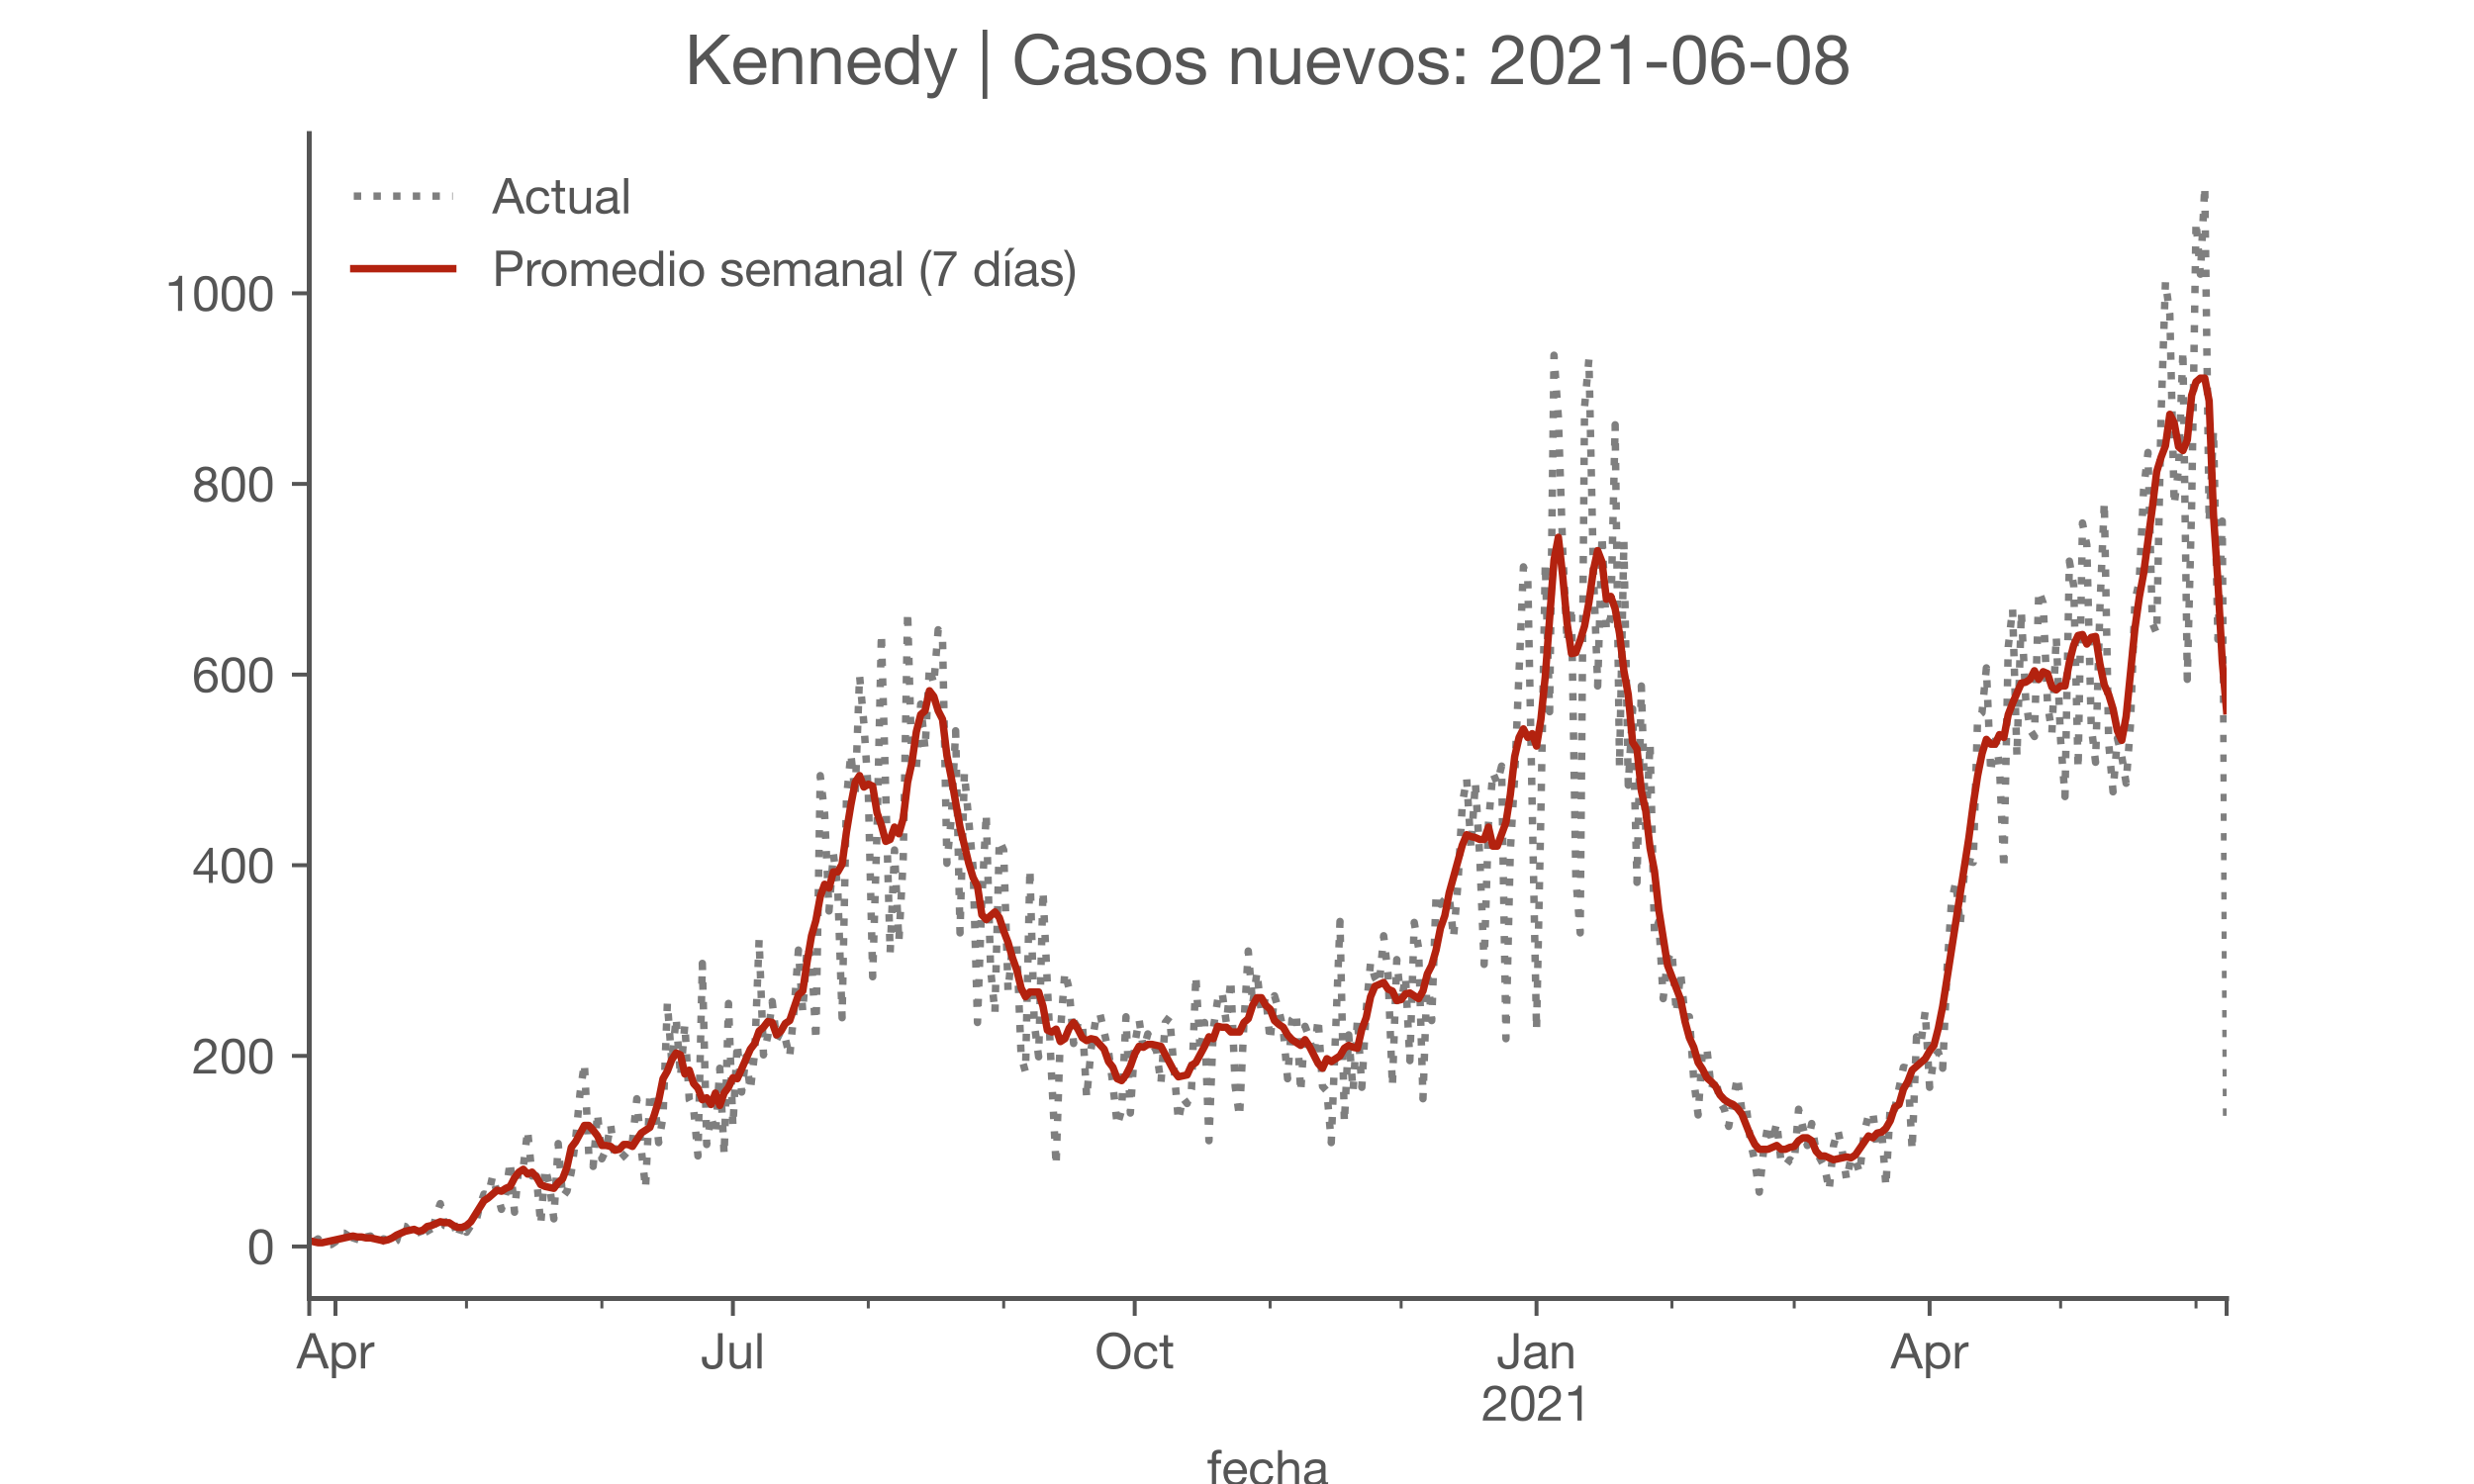 <?xml version="1.0" encoding="utf-8" standalone="no"?>
<!DOCTYPE svg PUBLIC "-//W3C//DTD SVG 1.1//EN"
  "http://www.w3.org/Graphics/SVG/1.1/DTD/svg11.dtd">
<!-- Created with matplotlib (https://matplotlib.org/) -->
<svg height="300pt" version="1.1" viewBox="0 0 500 300" width="500pt" xmlns="http://www.w3.org/2000/svg" xmlns:xlink="http://www.w3.org/1999/xlink">
 <defs>
  <style type="text/css">*{stroke-linecap:butt;stroke-linejoin:round;}</style>
 </defs>
 <g id="figure_1">
  <g id="patch_1">
   <path d="M 0 300 
L 500 300 
L 500 0 
L 0 0 
z
" style="fill:#ffffff;"/>
  </g>
  <g id="axes_1">
   <g id="patch_2">
    <path d="M 62.5 262.5 
L 450 262.5 
L 450 27 
L 62.5 27 
z
" style="fill:#ffffff;"/>
   </g>
   <g id="matplotlib.axis_1">
    <g id="xtick_1">
     <g id="line2d_1">
      <defs>
       <path d="M 0 0 
L 0 3.5 
" id="m08e66aff17" style="stroke:#555555;stroke-width:0.8;"/>
      </defs>
      <g>
       <use style="fill:#555555;stroke:#555555;stroke-width:0.8;" x="62.5" xlink:href="#m08e66aff17" y="262.5"/>
      </g>
     </g>
    </g>
    <g id="xtick_2">
     <g id="line2d_2">
      <g>
       <use style="fill:#555555;stroke:#555555;stroke-width:0.8;" x="67.796" xlink:href="#m08e66aff17" y="262.5"/>
      </g>
     </g>
     <g id="text_1">
      <!-- Apr -->
      <g style="fill:#555555;" transform="translate(59.927 276.641)scale(0.1 -0.1)">
       <defs>
        <path d="M 20.094 29.5 
L 32.203 62.797 
L 32.406 62.797 
L 44.297 29.5 
z
M 27.203 71.406 
L -0.594 0 
L 9.094 0 
L 17.094 21.5 
L 47.297 21.5 
L 55.094 0 
L 65.594 0 
L 37.703 71.406 
z
" id="HelveticaNeue-65"/>
        <path d="M 6.703 51.703 
L 6.703 -19.703 
L 15.203 -19.703 
L 15.203 6.906 
L 15.406 6.906 
Q 16.797 4.594 18.844 3.047 
Q 20.906 1.5 23.203 0.594 
Q 25.5 -0.297 27.844 -0.688 
Q 30.203 -1.094 32.094 -1.094 
Q 38 -1.094 42.453 1 
Q 46.906 3.094 49.844 6.75 
Q 52.797 10.406 54.25 15.297 
Q 55.703 20.203 55.703 25.703 
Q 55.703 31.203 54.203 36.094 
Q 52.703 41 49.75 44.75 
Q 46.797 48.5 42.344 50.703 
Q 37.906 52.906 31.906 52.906 
Q 26.5 52.906 22 50.953 
Q 17.5 49 15.406 44.703 
L 15.203 44.703 
L 15.203 51.703 
z
M 46.703 26.297 
Q 46.703 22.5 45.891 18.891 
Q 45.094 15.297 43.297 12.5 
Q 41.5 9.703 38.547 8 
Q 35.594 6.297 31.203 6.297 
Q 26.797 6.297 23.688 7.938 
Q 20.594 9.594 18.641 12.297 
Q 16.703 15 15.797 18.547 
Q 14.906 22.094 14.906 25.906 
Q 14.906 29.5 15.75 33 
Q 16.594 36.5 18.5 39.25 
Q 20.406 42 23.406 43.703 
Q 26.406 45.406 30.703 45.406 
Q 34.797 45.406 37.844 43.797 
Q 40.906 42.203 42.844 39.5 
Q 44.797 36.797 45.75 33.344 
Q 46.703 29.906 46.703 26.297 
z
" id="HelveticaNeue-112"/>
        <path d="M 6.094 51.703 
L 6.094 0 
L 14.594 0 
L 14.594 23 
Q 14.594 28 15.594 31.844 
Q 16.594 35.703 18.797 38.391 
Q 21 41.094 24.594 42.5 
Q 28.203 43.906 33.297 43.906 
L 33.297 52.906 
Q 26.406 53.094 21.906 50.094 
Q 17.406 47.094 14.297 40.797 
L 14.094 40.797 
L 14.094 51.703 
z
" id="HelveticaNeue-114"/>
       </defs>
       <use xlink:href="#HelveticaNeue-65"/>
       <use x="64.8" xlink:href="#HelveticaNeue-112"/>
       <use x="124.1" xlink:href="#HelveticaNeue-114"/>
      </g>
     </g>
    </g>
    <g id="xtick_3">
     <g id="line2d_3">
      <g>
       <use style="fill:#555555;stroke:#555555;stroke-width:0.8;" x="148.121" xlink:href="#m08e66aff17" y="262.5"/>
      </g>
     </g>
     <g id="text_2">
      <!-- Jul -->
      <g style="fill:#555555;" transform="translate(141.636 276.641)scale(0.1 -0.1)">
       <defs>
        <path d="M 44.094 17.797 
L 44.094 71.406 
L 34.594 71.406 
L 34.594 19.203 
Q 34.594 13.297 32.141 9.797 
Q 29.703 6.297 23.203 6.297 
Q 19.703 6.297 17.453 7.344 
Q 15.203 8.406 13.953 10.297 
Q 12.703 12.203 12.203 14.797 
Q 11.703 17.406 11.703 20.5 
L 11.703 23.5 
L 2.203 23.5 
L 2.203 19.094 
Q 2.203 8.906 7.594 3.656 
Q 13 -1.594 23 -1.594 
Q 29 -1.594 33.047 0.047 
Q 37.094 1.703 39.547 4.453 
Q 42 7.203 43.047 10.703 
Q 44.094 14.203 44.094 17.797 
z
" id="HelveticaNeue-74"/>
        <path d="M 49.203 0 
L 49.203 51.703 
L 40.703 51.703 
L 40.703 22.5 
Q 40.703 19 39.75 16.047 
Q 38.797 13.094 36.891 10.891 
Q 35 8.703 32.141 7.5 
Q 29.297 6.297 25.406 6.297 
Q 20.5 6.297 17.703 9.094 
Q 14.906 11.906 14.906 16.703 
L 14.906 51.703 
L 6.406 51.703 
L 6.406 17.703 
Q 6.406 13.5 7.25 10.047 
Q 8.094 6.594 10.188 4.094 
Q 12.297 1.594 15.688 0.25 
Q 19.094 -1.094 24.203 -1.094 
Q 29.906 -1.094 34.094 1.156 
Q 38.297 3.406 41 8.203 
L 41.203 8.203 
L 41.203 0 
z
" id="HelveticaNeue-117"/>
        <path d="M 6.906 71.406 
L 6.906 0 
L 15.406 0 
L 15.406 71.406 
z
" id="HelveticaNeue-108"/>
       </defs>
       <use xlink:href="#HelveticaNeue-74"/>
       <use x="51.9" xlink:href="#HelveticaNeue-117"/>
       <use x="107.5" xlink:href="#HelveticaNeue-108"/>
      </g>
     </g>
    </g>
    <g id="xtick_4">
     <g id="line2d_4">
      <g>
       <use style="fill:#555555;stroke:#555555;stroke-width:0.8;" x="229.328" xlink:href="#m08e66aff17" y="262.5"/>
      </g>
     </g>
     <g id="text_3">
      <!-- Oct -->
      <g style="fill:#555555;" transform="translate(221.268 276.641)scale(0.1 -0.1)">
       <defs>
        <path d="M 13.297 35.703 
Q 13.297 41.094 14.688 46.344 
Q 16.094 51.594 19.094 55.797 
Q 22.094 60 26.797 62.547 
Q 31.5 65.094 38 65.094 
Q 44.5 65.094 49.203 62.547 
Q 53.906 60 56.906 55.797 
Q 59.906 51.594 61.297 46.344 
Q 62.703 41.094 62.703 35.703 
Q 62.703 30.297 61.297 25.047 
Q 59.906 19.797 56.906 15.594 
Q 53.906 11.406 49.203 8.844 
Q 44.5 6.297 38 6.297 
Q 31.5 6.297 26.797 8.844 
Q 22.094 11.406 19.094 15.594 
Q 16.094 19.797 14.688 25.047 
Q 13.297 30.297 13.297 35.703 
z
M 3.797 35.703 
Q 3.797 28.406 5.938 21.656 
Q 8.094 14.906 12.391 9.703 
Q 16.703 4.5 23.094 1.453 
Q 29.5 -1.594 38 -1.594 
Q 46.5 -1.594 52.891 1.453 
Q 59.297 4.5 63.594 9.703 
Q 67.906 14.906 70.047 21.656 
Q 72.203 28.406 72.203 35.703 
Q 72.203 43 70.047 49.75 
Q 67.906 56.5 63.594 61.703 
Q 59.297 66.906 52.891 70 
Q 46.5 73.094 38 73.094 
Q 29.5 73.094 23.094 70 
Q 16.703 66.906 12.391 61.703 
Q 8.094 56.5 5.938 49.75 
Q 3.797 43 3.797 35.703 
z
" id="HelveticaNeue-79"/>
        <path d="M 41.5 35.094 
L 50.297 35.094 
Q 49.797 39.703 47.891 43.047 
Q 46 46.406 43.047 48.594 
Q 40.094 50.797 36.25 51.844 
Q 32.406 52.906 28 52.906 
Q 21.906 52.906 17.297 50.75 
Q 12.703 48.594 9.641 44.844 
Q 6.594 41.094 5.094 36.047 
Q 3.594 31 3.594 25.203 
Q 3.594 19.406 5.141 14.547 
Q 6.703 9.703 9.75 6.203 
Q 12.797 2.703 17.344 0.797 
Q 21.906 -1.094 27.797 -1.094 
Q 37.703 -1.094 43.453 4.094 
Q 49.203 9.297 50.594 18.906 
L 41.906 18.906 
Q 41.094 12.906 37.547 9.594 
Q 34 6.297 27.703 6.297 
Q 23.703 6.297 20.797 7.891 
Q 17.906 9.5 16.094 12.141 
Q 14.297 14.797 13.438 18.188 
Q 12.594 21.594 12.594 25.203 
Q 12.594 29.094 13.391 32.75 
Q 14.203 36.406 16.047 39.203 
Q 17.906 42 21 43.703 
Q 24.094 45.406 28.703 45.406 
Q 34.094 45.406 37.297 42.703 
Q 40.5 40 41.5 35.094 
z
" id="HelveticaNeue-99"/>
        <path d="M 18.203 51.703 
L 18.203 67.203 
L 9.703 67.203 
L 9.703 51.703 
L 0.906 51.703 
L 0.906 44.203 
L 9.703 44.203 
L 9.703 11.297 
Q 9.703 7.703 10.391 5.5 
Q 11.094 3.297 12.547 2.094 
Q 14 0.906 16.344 0.453 
Q 18.703 0 22 0 
L 28.5 0 
L 28.5 7.5 
L 24.594 7.5 
Q 22.594 7.5 21.344 7.641 
Q 20.094 7.797 19.391 8.297 
Q 18.703 8.797 18.453 9.688 
Q 18.203 10.594 18.203 12.094 
L 18.203 44.203 
L 28.5 44.203 
L 28.5 51.703 
z
" id="HelveticaNeue-116"/>
       </defs>
       <use xlink:href="#HelveticaNeue-79"/>
       <use x="76" xlink:href="#HelveticaNeue-99"/>
       <use x="129.7" xlink:href="#HelveticaNeue-116"/>
      </g>
     </g>
    </g>
    <g id="xtick_5">
     <g id="line2d_5">
      <g>
       <use style="fill:#555555;stroke:#555555;stroke-width:0.8;" x="310.535" xlink:href="#m08e66aff17" y="262.5"/>
      </g>
     </g>
     <g id="text_4">
      <!-- Jan -->
      <g style="fill:#555555;" transform="translate(302.475 276.641)scale(0.1 -0.1)">
       <defs>
        <path d="M 52.203 0.203 
Q 50 -1.094 46.094 -1.094 
Q 42.797 -1.094 40.844 0.75 
Q 38.906 2.594 38.906 6.797 
Q 35.406 2.594 30.75 0.75 
Q 26.094 -1.094 20.703 -1.094 
Q 17.203 -1.094 14.047 -0.297 
Q 10.906 0.5 8.594 2.203 
Q 6.297 3.906 4.938 6.656 
Q 3.594 9.406 3.594 13.297 
Q 3.594 17.703 5.094 20.5 
Q 6.594 23.297 9.047 25.047 
Q 11.5 26.797 14.641 27.688 
Q 17.797 28.594 21.094 29.203 
Q 24.594 29.906 27.75 30.25 
Q 30.906 30.594 33.297 31.25 
Q 35.703 31.906 37.094 33.156 
Q 38.5 34.406 38.5 36.797 
Q 38.5 39.594 37.453 41.297 
Q 36.406 43 34.75 43.891 
Q 33.094 44.797 31.047 45.094 
Q 29 45.406 27 45.406 
Q 21.594 45.406 18 43.344 
Q 14.406 41.297 14.094 35.594 
L 5.594 35.594 
Q 5.797 40.406 7.594 43.703 
Q 9.406 47 12.406 49.047 
Q 15.406 51.094 19.25 52 
Q 23.094 52.906 27.5 52.906 
Q 31 52.906 34.453 52.406 
Q 37.906 51.906 40.703 50.344 
Q 43.5 48.797 45.203 46 
Q 46.906 43.203 46.906 38.703 
L 46.906 12.094 
Q 46.906 9.094 47.25 7.688 
Q 47.594 6.297 49.594 6.297 
Q 50.703 6.297 52.203 6.797 
z
M 38.406 26.703 
Q 36.797 25.5 34.188 24.953 
Q 31.594 24.406 28.75 24.047 
Q 25.906 23.703 23 23.25 
Q 20.094 22.797 17.797 21.797 
Q 15.5 20.797 14.047 18.938 
Q 12.594 17.094 12.594 13.906 
Q 12.594 11.797 13.438 10.344 
Q 14.297 8.906 15.641 8 
Q 17 7.094 18.797 6.688 
Q 20.594 6.297 22.594 6.297 
Q 26.797 6.297 29.797 7.438 
Q 32.797 8.594 34.688 10.344 
Q 36.594 12.094 37.5 14.141 
Q 38.406 16.203 38.406 18 
z
" id="HelveticaNeue-97"/>
        <path d="M 6.406 51.703 
L 6.406 0 
L 14.906 0 
L 14.906 29.203 
Q 14.906 32.703 15.844 35.641 
Q 16.797 38.594 18.688 40.797 
Q 20.594 43 23.438 44.203 
Q 26.297 45.406 30.203 45.406 
Q 35.094 45.406 37.891 42.594 
Q 40.703 39.797 40.703 35 
L 40.703 0 
L 49.203 0 
L 49.203 34 
Q 49.203 38.203 48.344 41.641 
Q 47.5 45.094 45.391 47.594 
Q 43.297 50.094 39.891 51.5 
Q 36.5 52.906 31.406 52.906 
Q 19.906 52.906 14.594 43.5 
L 14.406 43.5 
L 14.406 51.703 
z
" id="HelveticaNeue-110"/>
       </defs>
       <use xlink:href="#HelveticaNeue-74"/>
       <use x="51.9" xlink:href="#HelveticaNeue-97"/>
       <use x="105.6" xlink:href="#HelveticaNeue-110"/>
      </g>
      <!-- 2021 -->
      <g style="fill:#555555;" transform="translate(299.417 287.18)scale(0.1 -0.1)">
       <defs>
        <path d="M 4.406 45.797 
L 12.906 45.797 
Q 12.797 49 13.547 52.141 
Q 14.297 55.297 16 57.797 
Q 17.703 60.297 20.344 61.844 
Q 23 63.406 26.703 63.406 
Q 29.5 63.406 32 62.5 
Q 34.5 61.594 36.344 59.891 
Q 38.203 58.203 39.297 55.844 
Q 40.406 53.5 40.406 50.594 
Q 40.406 46.906 39.25 44.094 
Q 38.094 41.297 35.844 38.891 
Q 33.594 36.5 30.188 34.141 
Q 26.797 31.797 22.297 29 
Q 18.594 26.797 15.188 24.297 
Q 11.797 21.797 9.094 18.5 
Q 6.406 15.203 4.656 10.75 
Q 2.906 6.297 2.406 0 
L 48.703 0 
L 48.703 7.5 
L 12.297 7.5 
Q 12.906 10.797 14.844 13.344 
Q 16.797 15.906 19.547 18.094 
Q 22.297 20.297 25.594 22.25 
Q 28.906 24.203 32.203 26.203 
Q 35.5 28.297 38.594 30.594 
Q 41.703 32.906 44.094 35.75 
Q 46.5 38.594 47.953 42.188 
Q 49.406 45.797 49.406 50.5 
Q 49.406 55.5 47.656 59.297 
Q 45.906 63.094 42.906 65.641 
Q 39.906 68.203 35.844 69.547 
Q 31.797 70.906 27.203 70.906 
Q 21.594 70.906 17.188 69 
Q 12.797 67.094 9.844 63.75 
Q 6.906 60.406 5.5 55.797 
Q 4.094 51.203 4.406 45.797 
z
" id="HelveticaNeue-50"/>
        <path d="M 13.203 34.906 
Q 13.203 37.5 13.25 40.641 
Q 13.297 43.797 13.75 46.938 
Q 14.203 50.094 15.047 53.094 
Q 15.906 56.094 17.547 58.344 
Q 19.203 60.594 21.703 62 
Q 24.203 63.406 27.797 63.406 
Q 31.406 63.406 33.906 62 
Q 36.406 60.594 38.047 58.344 
Q 39.703 56.094 40.547 53.094 
Q 41.406 50.094 41.844 46.938 
Q 42.297 43.797 42.344 40.641 
Q 42.406 37.5 42.406 34.906 
Q 42.406 30.906 42.156 25.953 
Q 41.906 21 40.547 16.641 
Q 39.203 12.297 36.203 9.297 
Q 33.203 6.297 27.797 6.297 
Q 22.406 6.297 19.406 9.297 
Q 16.406 12.297 15.047 16.641 
Q 13.703 21 13.453 25.953 
Q 13.203 30.906 13.203 34.906 
z
M 4.203 34.797 
Q 4.203 30.906 4.391 26.703 
Q 4.594 22.5 5.391 18.5 
Q 6.203 14.5 7.703 10.953 
Q 9.203 7.406 11.797 4.703 
Q 14.406 2 18.344 0.453 
Q 22.297 -1.094 27.797 -1.094 
Q 33.406 -1.094 37.297 0.453 
Q 41.203 2 43.797 4.703 
Q 46.406 7.406 47.906 10.953 
Q 49.406 14.5 50.203 18.5 
Q 51 22.5 51.203 26.703 
Q 51.406 30.906 51.406 34.797 
Q 51.406 38.703 51.203 42.891 
Q 51 47.094 50.203 51.094 
Q 49.406 55.094 47.906 58.688 
Q 46.406 62.297 43.797 65 
Q 41.203 67.703 37.25 69.297 
Q 33.297 70.906 27.797 70.906 
Q 22.297 70.906 18.344 69.297 
Q 14.406 67.703 11.797 65 
Q 9.203 62.297 7.703 58.688 
Q 6.203 55.094 5.391 51.094 
Q 4.594 47.094 4.391 42.891 
Q 4.203 38.703 4.203 34.797 
z
" id="HelveticaNeue-48"/>
        <path d="M 35.594 0 
L 35.594 70.906 
L 29.094 70.906 
Q 28.406 66.906 26.5 64.297 
Q 24.594 61.703 21.844 60.203 
Q 19.094 58.703 15.688 58.141 
Q 12.297 57.594 8.703 57.594 
L 8.703 50.797 
L 27.094 50.797 
L 27.094 0 
z
" id="HelveticaNeue-49"/>
       </defs>
       <use xlink:href="#HelveticaNeue-50"/>
       <use x="55.6" xlink:href="#HelveticaNeue-48"/>
       <use x="111.2" xlink:href="#HelveticaNeue-50"/>
       <use x="166.8" xlink:href="#HelveticaNeue-49"/>
      </g>
     </g>
    </g>
    <g id="xtick_6">
     <g id="line2d_6">
      <g>
       <use style="fill:#555555;stroke:#555555;stroke-width:0.8;" x="389.977" xlink:href="#m08e66aff17" y="262.5"/>
      </g>
     </g>
     <g id="text_5">
      <!-- Apr -->
      <g style="fill:#555555;" transform="translate(382.108 276.641)scale(0.1 -0.1)">
       <use xlink:href="#HelveticaNeue-65"/>
       <use x="64.8" xlink:href="#HelveticaNeue-112"/>
       <use x="124.1" xlink:href="#HelveticaNeue-114"/>
      </g>
     </g>
    </g>
    <g id="xtick_7">
     <g id="line2d_7">
      <g>
       <use style="fill:#555555;stroke:#555555;stroke-width:0.8;" x="450" xlink:href="#m08e66aff17" y="262.5"/>
      </g>
     </g>
    </g>
    <g id="xtick_8">
     <g id="line2d_8">
      <defs>
       <path d="M 0 0 
L 0 2 
" id="m7c476c3087" style="stroke:#555555;stroke-width:0.6;"/>
      </defs>
      <g>
       <use style="fill:#555555;stroke:#555555;stroke-width:0.6;" x="94.277" xlink:href="#m7c476c3087" y="262.5"/>
      </g>
     </g>
    </g>
    <g id="xtick_9">
     <g id="line2d_9">
      <g>
       <use style="fill:#555555;stroke:#555555;stroke-width:0.6;" x="121.64" xlink:href="#m7c476c3087" y="262.5"/>
      </g>
     </g>
    </g>
    <g id="xtick_10">
     <g id="line2d_10">
      <g>
       <use style="fill:#555555;stroke:#555555;stroke-width:0.6;" x="175.484" xlink:href="#m7c476c3087" y="262.5"/>
      </g>
     </g>
    </g>
    <g id="xtick_11">
     <g id="line2d_11">
      <g>
       <use style="fill:#555555;stroke:#555555;stroke-width:0.6;" x="202.847" xlink:href="#m7c476c3087" y="262.5"/>
      </g>
     </g>
    </g>
    <g id="xtick_12">
     <g id="line2d_12">
      <g>
       <use style="fill:#555555;stroke:#555555;stroke-width:0.6;" x="256.691" xlink:href="#m7c476c3087" y="262.5"/>
      </g>
     </g>
    </g>
    <g id="xtick_13">
     <g id="line2d_13">
      <g>
       <use style="fill:#555555;stroke:#555555;stroke-width:0.6;" x="283.172" xlink:href="#m7c476c3087" y="262.5"/>
      </g>
     </g>
    </g>
    <g id="xtick_14">
     <g id="line2d_14">
      <g>
       <use style="fill:#555555;stroke:#555555;stroke-width:0.6;" x="337.899" xlink:href="#m7c476c3087" y="262.5"/>
      </g>
     </g>
    </g>
    <g id="xtick_15">
     <g id="line2d_15">
      <g>
       <use style="fill:#555555;stroke:#555555;stroke-width:0.6;" x="362.614" xlink:href="#m7c476c3087" y="262.5"/>
      </g>
     </g>
    </g>
    <g id="xtick_16">
     <g id="line2d_16">
      <g>
       <use style="fill:#555555;stroke:#555555;stroke-width:0.6;" x="416.458" xlink:href="#m7c476c3087" y="262.5"/>
      </g>
     </g>
    </g>
    <g id="xtick_17">
     <g id="line2d_17">
      <g>
       <use style="fill:#555555;stroke:#555555;stroke-width:0.6;" x="443.821" xlink:href="#m7c476c3087" y="262.5"/>
      </g>
     </g>
    </g>
    <g id="text_6">
     <!-- fecha -->
     <g style="fill:#555555;" transform="translate(243.935 300.291)scale(0.1 -0.1)">
      <defs>
       <path d="M 9.906 44.203 
L 9.906 0 
L 18.406 0 
L 18.406 44.203 
L 28.406 44.203 
L 28.406 51.703 
L 18.406 51.703 
L 18.406 58.906 
Q 18.406 62.297 20.094 63.5 
Q 21.797 64.703 24.906 64.703 
Q 26 64.703 27.297 64.547 
Q 28.594 64.406 29.703 64 
L 29.703 71.406 
Q 28.5 71.797 26.953 72 
Q 25.406 72.203 24.203 72.203 
Q 17.203 72.203 13.547 68.953 
Q 9.906 65.703 9.906 59.406 
L 9.906 51.703 
L 1.203 51.703 
L 1.203 44.203 
z
" id="HelveticaNeue-102"/>
       <path d="M 42.297 30.797 
L 12.594 30.797 
Q 12.797 33.797 13.891 36.438 
Q 15 39.094 16.891 41.094 
Q 18.797 43.094 21.438 44.25 
Q 24.094 45.406 27.406 45.406 
Q 30.594 45.406 33.25 44.25 
Q 35.906 43.094 37.844 41.141 
Q 39.797 39.203 40.938 36.5 
Q 42.094 33.797 42.297 30.797 
z
M 50.5 16.406 
L 42.094 16.406 
Q 41 11.297 37.547 8.797 
Q 34.094 6.297 28.703 6.297 
Q 24.5 6.297 21.391 7.688 
Q 18.297 9.094 16.297 11.438 
Q 14.297 13.797 13.391 16.844 
Q 12.5 19.906 12.594 23.297 
L 51.297 23.297 
Q 51.5 28 50.453 33.203 
Q 49.406 38.406 46.656 42.797 
Q 43.906 47.203 39.344 50.047 
Q 34.797 52.906 27.906 52.906 
Q 22.594 52.906 18.141 50.906 
Q 13.703 48.906 10.453 45.297 
Q 7.203 41.703 5.391 36.797 
Q 3.594 31.906 3.594 26 
Q 3.797 20.094 5.344 15.094 
Q 6.906 10.094 10 6.5 
Q 13.094 2.906 17.641 0.906 
Q 22.203 -1.094 28.406 -1.094 
Q 37.203 -1.094 43 3.297 
Q 48.797 7.703 50.5 16.406 
z
" id="HelveticaNeue-101"/>
       <path d="M 6.406 71.406 
L 6.406 0 
L 14.906 0 
L 14.906 29.203 
Q 14.906 32.703 15.844 35.641 
Q 16.797 38.594 18.688 40.797 
Q 20.594 43 23.438 44.203 
Q 26.297 45.406 30.203 45.406 
Q 35.094 45.406 37.891 42.594 
Q 40.703 39.797 40.703 35 
L 40.703 0 
L 49.203 0 
L 49.203 34 
Q 49.203 38.203 48.344 41.641 
Q 47.5 45.094 45.391 47.594 
Q 43.297 50.094 39.891 51.5 
Q 36.5 52.906 31.406 52.906 
Q 29.094 52.906 26.641 52.406 
Q 24.203 51.906 21.953 50.844 
Q 19.703 49.797 17.891 48.141 
Q 16.094 46.5 15.094 44.094 
L 14.906 44.094 
L 14.906 71.406 
z
" id="HelveticaNeue-104"/>
      </defs>
      <use xlink:href="#HelveticaNeue-102"/>
      <use x="29.6" xlink:href="#HelveticaNeue-101"/>
      <use x="83.3" xlink:href="#HelveticaNeue-99"/>
      <use x="137" xlink:href="#HelveticaNeue-104"/>
      <use x="192.6" xlink:href="#HelveticaNeue-97"/>
     </g>
    </g>
   </g>
   <g id="matplotlib.axis_2">
    <g id="ytick_1">
     <g id="line2d_18">
      <defs>
       <path d="M 0 0 
L -3.5 0 
" id="m74ef8ab97c" style="stroke:#555555;stroke-width:0.8;"/>
      </defs>
      <g>
       <use style="fill:#555555;stroke:#555555;stroke-width:0.8;" x="62.5" xlink:href="#m74ef8ab97c" y="251.988"/>
      </g>
     </g>
     <g id="text_7">
      <!-- 0 -->
      <g style="fill:#555555;" transform="translate(49.941 255.558)scale(0.1 -0.1)">
       <use xlink:href="#HelveticaNeue-48"/>
      </g>
     </g>
    </g>
    <g id="ytick_2">
     <g id="line2d_19">
      <g>
       <use style="fill:#555555;stroke:#555555;stroke-width:0.8;" x="62.5" xlink:href="#m74ef8ab97c" y="213.448"/>
      </g>
     </g>
     <g id="text_8">
      <!-- 200 -->
      <g style="fill:#555555;" transform="translate(38.822 217.018)scale(0.1 -0.1)">
       <use xlink:href="#HelveticaNeue-50"/>
       <use x="55.6" xlink:href="#HelveticaNeue-48"/>
       <use x="111.2" xlink:href="#HelveticaNeue-48"/>
      </g>
     </g>
    </g>
    <g id="ytick_3">
     <g id="line2d_20">
      <g>
       <use style="fill:#555555;stroke:#555555;stroke-width:0.8;" x="62.5" xlink:href="#m74ef8ab97c" y="174.908"/>
      </g>
     </g>
     <g id="text_9">
      <!-- 400 -->
      <g style="fill:#555555;" transform="translate(38.822 178.478)scale(0.1 -0.1)">
       <defs>
        <path d="M 33.906 24.094 
L 10.094 24.094 
L 33.703 58.797 
L 33.906 58.797 
z
M 41.906 24.094 
L 41.906 70.906 
L 35.094 70.906 
L 2.797 24.797 
L 2.797 16.594 
L 33.906 16.594 
L 33.906 0 
L 41.906 0 
L 41.906 16.594 
L 51.5 16.594 
L 51.5 24.094 
z
" id="HelveticaNeue-52"/>
       </defs>
       <use xlink:href="#HelveticaNeue-52"/>
       <use x="55.6" xlink:href="#HelveticaNeue-48"/>
       <use x="111.2" xlink:href="#HelveticaNeue-48"/>
      </g>
     </g>
    </g>
    <g id="ytick_4">
     <g id="line2d_21">
      <g>
       <use style="fill:#555555;stroke:#555555;stroke-width:0.8;" x="62.5" xlink:href="#m74ef8ab97c" y="136.368"/>
      </g>
     </g>
     <g id="text_10">
      <!-- 600 -->
      <g style="fill:#555555;" transform="translate(38.822 139.938)scale(0.1 -0.1)">
       <defs>
        <path d="M 41.406 52.797 
L 49.906 52.797 
Q 49.094 61.594 43.891 66.25 
Q 38.703 70.906 29.906 70.906 
Q 22.297 70.906 17.297 67.703 
Q 12.297 64.5 9.297 59.203 
Q 6.297 53.906 5.047 47.047 
Q 3.797 40.203 3.797 32.906 
Q 3.797 27.297 4.641 21.297 
Q 5.5 15.297 8.094 10.297 
Q 10.703 5.297 15.5 2.094 
Q 20.297 -1.094 28.203 -1.094 
Q 34.906 -1.094 39.453 1.156 
Q 44 3.406 46.75 6.844 
Q 49.5 10.297 50.703 14.5 
Q 51.906 18.703 51.906 22.594 
Q 51.906 27.5 50.406 31.703 
Q 48.906 35.906 46.156 39 
Q 43.406 42.094 39.344 43.844 
Q 35.297 45.594 30.203 45.594 
Q 24.406 45.594 19.953 43.391 
Q 15.5 41.203 12.5 36.297 
L 12.297 36.5 
Q 12.406 40.594 13.094 45.297 
Q 13.797 50 15.641 54.047 
Q 17.5 58.094 20.797 60.75 
Q 24.094 63.406 29.5 63.406 
Q 34.594 63.406 37.688 60.5 
Q 40.797 57.594 41.406 52.797 
z
M 28.594 38.094 
Q 32.203 38.094 34.891 36.797 
Q 37.594 35.5 39.391 33.344 
Q 41.203 31.203 42.047 28.25 
Q 42.906 25.297 42.906 22 
Q 42.906 18.906 41.953 16.047 
Q 41 13.203 39.203 11 
Q 37.406 8.797 34.75 7.547 
Q 32.094 6.297 28.594 6.297 
Q 25.094 6.297 22.344 7.547 
Q 19.594 8.797 17.75 10.891 
Q 15.906 13 14.906 15.891 
Q 13.906 18.797 13.906 22.094 
Q 13.906 25.406 14.844 28.344 
Q 15.797 31.297 17.688 33.438 
Q 19.594 35.594 22.297 36.844 
Q 25 38.094 28.594 38.094 
z
" id="HelveticaNeue-54"/>
       </defs>
       <use xlink:href="#HelveticaNeue-54"/>
       <use x="55.6" xlink:href="#HelveticaNeue-48"/>
       <use x="111.2" xlink:href="#HelveticaNeue-48"/>
      </g>
     </g>
    </g>
    <g id="ytick_5">
     <g id="line2d_22">
      <g>
       <use style="fill:#555555;stroke:#555555;stroke-width:0.8;" x="62.5" xlink:href="#m74ef8ab97c" y="97.827"/>
      </g>
     </g>
     <g id="text_11">
      <!-- 800 -->
      <g style="fill:#555555;" transform="translate(38.822 101.398)scale(0.1 -0.1)">
       <defs>
        <path d="M 15.5 52.5 
Q 15.5 55.203 16.5 57.203 
Q 17.5 59.203 19.141 60.594 
Q 20.797 62 23.094 62.703 
Q 25.406 63.406 27.906 63.406 
Q 33.094 63.406 36.438 60.656 
Q 39.797 57.906 39.797 52.5 
Q 39.797 47.094 36.5 44.094 
Q 33.203 41.094 28.094 41.094 
Q 25.5 41.094 23.203 41.797 
Q 20.906 42.5 19.203 43.891 
Q 17.5 45.297 16.5 47.438 
Q 15.5 49.594 15.5 52.5 
z
M 6.5 52.797 
Q 6.5 48 9.203 43.953 
Q 11.906 39.906 16.406 38.094 
Q 10.406 36 7.203 31.344 
Q 4 26.703 4 20.406 
Q 4 15 5.844 10.953 
Q 7.703 6.906 10.953 4.203 
Q 14.203 1.5 18.594 0.203 
Q 23 -1.094 28.094 -1.094 
Q 33 -1.094 37.297 0.297 
Q 41.594 1.703 44.75 4.453 
Q 47.906 7.203 49.75 11.203 
Q 51.594 15.203 51.594 20.406 
Q 51.594 27 48.5 31.547 
Q 45.406 36.094 39 38.094 
Q 43.5 40.094 46.141 44.047 
Q 48.797 48 48.797 52.797 
Q 48.797 56.203 47.594 59.453 
Q 46.406 62.703 43.844 65.25 
Q 41.297 67.797 37.188 69.344 
Q 33.094 70.906 27.297 70.906 
Q 23.203 70.906 19.453 69.703 
Q 15.703 68.5 12.797 66.203 
Q 9.906 63.906 8.203 60.547 
Q 6.5 57.203 6.5 52.797 
z
M 13 20 
Q 13 23.094 14.141 25.594 
Q 15.297 28.094 17.344 29.891 
Q 19.406 31.703 22.156 32.641 
Q 24.906 33.594 28 33.594 
Q 31 33.594 33.641 32.547 
Q 36.297 31.5 38.297 29.703 
Q 40.297 27.906 41.438 25.453 
Q 42.594 23 42.594 20.094 
Q 42.594 17.094 41.547 14.594 
Q 40.5 12.094 38.547 10.25 
Q 36.594 8.406 33.938 7.344 
Q 31.297 6.297 28.094 6.297 
Q 21.5 6.297 17.25 9.938 
Q 13 13.594 13 20 
z
" id="HelveticaNeue-56"/>
       </defs>
       <use xlink:href="#HelveticaNeue-56"/>
       <use x="55.6" xlink:href="#HelveticaNeue-48"/>
       <use x="111.2" xlink:href="#HelveticaNeue-48"/>
      </g>
     </g>
    </g>
    <g id="ytick_6">
     <g id="line2d_23">
      <g>
       <use style="fill:#555555;stroke:#555555;stroke-width:0.8;" x="62.5" xlink:href="#m74ef8ab97c" y="59.287"/>
      </g>
     </g>
     <g id="text_12">
      <!-- 1000 -->
      <g style="fill:#555555;" transform="translate(33.263 62.857)scale(0.1 -0.1)">
       <use xlink:href="#HelveticaNeue-49"/>
       <use x="55.6" xlink:href="#HelveticaNeue-48"/>
       <use x="111.2" xlink:href="#HelveticaNeue-48"/>
       <use x="166.8" xlink:href="#HelveticaNeue-48"/>
      </g>
     </g>
    </g>
   </g>
   <g id="line2d_24">
    <path clip-path="url(#p2528580fdd)" d="M 63.383 251.025 
L 64.265 250.447 
L 65.148 251.41 
L 66.031 251.603 
L 66.913 251.603 
L 67.796 251.025 
L 68.679 249.29 
L 69.562 249.29 
L 70.444 249.868 
L 71.327 251.795 
L 72.21 249.098 
L 73.092 249.676 
L 73.975 250.061 
L 74.858 249.868 
L 75.74 250.832 
L 76.623 251.603 
L 77.506 250.447 
L 78.388 250.639 
L 79.271 251.41 
L 80.154 250.832 
L 81.036 247.749 
L 81.919 247.941 
L 82.802 249.098 
L 83.685 248.52 
L 84.567 248.134 
L 85.45 250.254 
L 86.333 248.327 
L 87.215 249.868 
L 88.098 245.822 
L 88.981 243.317 
L 89.863 247.749 
L 90.746 247.941 
L 91.629 246.978 
L 92.511 250.254 
L 93.394 247.363 
L 94.277 249.098 
L 95.159 247.749 
L 96.042 247.556 
L 96.925 243.895 
L 97.808 241.39 
L 98.69 241.582 
L 99.573 237.728 
L 101.338 244.473 
L 102.221 241.197 
L 103.104 234.838 
L 103.986 245.051 
L 104.869 235.801 
L 105.752 235.994 
L 106.634 228.479 
L 107.517 237.728 
L 108.4 237.728 
L 109.282 247.556 
L 110.165 236.187 
L 111.048 239.463 
L 111.931 246.4 
L 112.813 231.176 
L 113.696 241.968 
L 114.579 240.811 
L 115.461 236.957 
L 116.344 230.213 
L 117.227 220.963 
L 118.109 214.99 
L 118.992 233.296 
L 119.875 235.801 
L 120.757 225.01 
L 121.64 234.26 
L 122.523 232.333 
L 123.405 227.322 
L 124.288 234.067 
L 125.171 234.452 
L 126.054 233.682 
L 126.936 232.718 
L 127.819 230.791 
L 128.702 222.119 
L 129.584 232.14 
L 130.467 240.233 
L 131.35 220.963 
L 132.232 221.734 
L 133.115 230.984 
L 133.998 225.781 
L 134.88 202.657 
L 135.763 214.797 
L 136.646 205.74 
L 137.528 217.687 
L 138.411 207.089 
L 139.294 222.312 
L 140.177 224.046 
L 141.059 233.682 
L 141.942 194.756 
L 142.825 231.369 
L 143.707 225.588 
L 144.59 229.442 
L 145.473 215.953 
L 146.355 233.489 
L 147.238 202.849 
L 148.121 227.708 
L 149.003 210.943 
L 149.886 220.771 
L 150.769 213.641 
L 151.651 220.385 
L 152.534 212.677 
L 153.417 189.938 
L 154.3 213.255 
L 155.182 209.401 
L 156.065 202.464 
L 156.948 210.172 
L 157.83 208.438 
L 158.713 209.979 
L 159.596 213.641 
L 160.478 204.198 
L 161.361 192.058 
L 162.244 204.584 
L 163.126 191.287 
L 164.009 193.407 
L 164.892 210.365 
L 165.774 156.794 
L 166.657 164.502 
L 167.54 184.157 
L 168.423 172.595 
L 169.305 179.34 
L 170.188 205.74 
L 171.071 161.419 
L 171.953 152.362 
L 172.836 160.648 
L 173.719 136.56 
L 174.601 146.388 
L 175.484 160.07 
L 176.367 197.454 
L 177.249 167.97 
L 178.132 128.081 
L 179.897 192.636 
L 180.78 171.825 
L 181.663 190.324 
L 182.546 173.559 
L 183.428 123.649 
L 184.311 155.638 
L 185.194 155.252 
L 186.076 142.341 
L 186.959 151.398 
L 187.842 134.826 
L 188.724 138.295 
L 189.607 127.311 
L 190.49 129.238 
L 191.372 174.522 
L 192.255 165.465 
L 193.138 147.737 
L 194.021 188.589 
L 194.903 156.216 
L 196.669 175.486 
L 197.551 206.703 
L 198.434 181.845 
L 199.317 164.502 
L 200.199 195.912 
L 201.082 204.776 
L 201.965 169.897 
L 202.847 171.825 
L 203.73 200.344 
L 204.613 191.095 
L 205.495 191.287 
L 206.378 213.641 
L 207.261 216.724 
L 208.144 175.679 
L 209.026 206.896 
L 209.909 213.641 
L 210.792 180.111 
L 212.557 218.073 
L 213.44 235.609 
L 214.322 208.438 
L 215.205 196.49 
L 216.088 199.959 
L 216.97 210.943 
L 217.853 206.896 
L 218.736 206.318 
L 219.618 221.927 
L 220.501 212.099 
L 221.384 206.511 
L 222.267 204.776 
L 224.032 212.484 
L 224.915 219.229 
L 225.797 227.515 
L 226.68 224.432 
L 227.563 205.547 
L 228.445 225.01 
L 229.328 211.136 
L 230.211 206.125 
L 231.093 212.099 
L 231.976 209.016 
L 232.859 210.943 
L 233.741 212.484 
L 234.624 219.036 
L 235.507 206.703 
L 236.39 205.547 
L 238.155 226.552 
L 239.038 221.927 
L 239.92 223.083 
L 240.803 220.192 
L 241.686 197.261 
L 242.568 212.677 
L 243.451 206.703 
L 244.334 230.598 
L 245.216 207.86 
L 246.099 202.079 
L 246.982 200.537 
L 247.864 206.896 
L 248.747 198.032 
L 249.63 219.614 
L 250.513 225.781 
L 251.395 206.896 
L 252.278 192.251 
L 253.161 203.042 
L 254.043 196.49 
L 254.926 204.776 
L 255.809 201.5 
L 256.691 210.365 
L 257.574 201.308 
L 258.457 204.198 
L 259.339 208.052 
L 260.222 218.073 
L 261.105 206.125 
L 261.987 204.776 
L 262.87 220.771 
L 263.753 207.474 
L 264.636 209.787 
L 265.518 213.641 
L 266.401 205.933 
L 267.284 219.614 
L 268.166 220.578 
L 269.049 230.984 
L 270.814 186.277 
L 271.697 226.937 
L 272.58 209.209 
L 273.462 220.578 
L 274.345 205.933 
L 275.228 219.807 
L 276.11 204.198 
L 276.993 194.563 
L 277.876 197.646 
L 278.759 198.995 
L 279.641 189.168 
L 280.524 196.876 
L 281.407 219.614 
L 282.289 193.985 
L 283.172 202.657 
L 284.055 197.454 
L 284.937 214.411 
L 285.82 186.47 
L 286.703 191.673 
L 287.585 222.119 
L 288.468 196.105 
L 289.351 206.318 
L 290.233 181.074 
L 291.116 182.808 
L 291.999 181.845 
L 292.882 181.074 
L 293.764 189.553 
L 294.647 178.762 
L 295.53 162.575 
L 296.412 157.372 
L 297.295 171.439 
L 298.178 158.143 
L 299.06 173.173 
L 299.943 194.949 
L 300.826 166.429 
L 301.708 156.216 
L 302.591 158.335 
L 303.474 154.867 
L 304.356 209.979 
L 305.239 172.017 
L 306.122 156.987 
L 307.887 114.592 
L 308.77 117.097 
L 310.535 208.245 
L 311.418 164.116 
L 312.301 114.014 
L 313.183 143.883 
L 314.066 71.813 
L 314.949 84.338 
L 315.831 111.316 
L 316.714 129.816 
L 317.597 122.686 
L 318.479 177.413 
L 319.362 188.589 
L 320.245 82.218 
L 321.128 72.583 
L 322.01 114.785 
L 322.893 138.68 
L 323.776 108.233 
L 324.658 127.503 
L 325.541 124.805 
L 326.424 85.88 
L 327.306 155.06 
L 328.189 109.389 
L 329.072 158.721 
L 329.954 143.305 
L 330.837 178.376 
L 331.72 138.68 
L 332.603 167.778 
L 333.485 150.242 
L 334.368 188.782 
L 335.251 186.277 
L 336.133 201.886 
L 337.016 193.985 
L 337.899 192.251 
L 338.781 204.776 
L 339.664 196.683 
L 340.547 205.547 
L 341.429 205.547 
L 342.312 218.265 
L 343.195 225.395 
L 344.077 212.292 
L 344.96 211.906 
L 345.843 220.192 
L 346.726 217.88 
L 347.608 222.698 
L 348.491 224.239 
L 349.374 227.708 
L 351.139 217.687 
L 352.022 224.432 
L 352.904 223.468 
L 353.787 230.984 
L 354.67 234.838 
L 355.552 241.004 
L 356.435 232.525 
L 357.318 227.322 
L 358.2 230.791 
L 359.083 226.937 
L 359.966 235.03 
L 360.849 235.609 
L 361.731 234.452 
L 362.614 235.03 
L 363.497 224.239 
L 365.262 231.562 
L 366.145 227.13 
L 367.027 232.718 
L 368.793 235.994 
L 369.675 240.619 
L 370.558 231.562 
L 371.441 228.479 
L 372.323 232.718 
L 373.206 238.499 
L 374.089 234.067 
L 374.972 234.452 
L 375.854 237.15 
L 376.737 229.057 
L 377.62 225.395 
L 378.502 224.817 
L 379.385 231.947 
L 380.268 228.093 
L 381.15 239.848 
L 382.033 223.468 
L 382.916 224.239 
L 384.681 215.76 
L 385.564 215.953 
L 386.446 232.525 
L 387.329 209.594 
L 388.212 210.943 
L 389.095 204.391 
L 389.977 219.807 
L 390.86 213.833 
L 391.743 212.677 
L 392.625 215.953 
L 393.508 195.719 
L 394.391 182.423 
L 395.273 178.184 
L 396.156 187.048 
L 397.039 175.871 
L 397.921 174.137 
L 398.804 174.33 
L 399.687 144.846 
L 400.569 144.076 
L 401.452 135.019 
L 402.335 156.216 
L 403.218 148.122 
L 404.1 155.06 
L 404.983 175.679 
L 405.866 130.779 
L 406.748 123.071 
L 407.631 152.94 
L 408.514 123.649 
L 409.396 141.185 
L 410.279 147.544 
L 411.162 148.893 
L 412.044 119.41 
L 412.927 121.915 
L 413.81 142.341 
L 414.692 148.122 
L 415.575 128.659 
L 416.458 149.664 
L 417.341 161.033 
L 418.223 113.436 
L 419.106 118.446 
L 419.989 155.445 
L 420.871 105.728 
L 421.754 110.16 
L 422.637 146.773 
L 423.519 154.096 
L 424.402 122.686 
L 425.285 101.489 
L 426.167 150.242 
L 427.05 160.07 
L 427.933 149.278 
L 428.815 152.94 
L 429.698 158.335 
L 430.581 146.388 
L 431.464 121.53 
L 432.346 117.483 
L 433.229 98.983 
L 434.112 91.468 
L 434.994 125.962 
L 435.877 128.081 
L 436.76 83.76 
L 437.642 56.975 
L 438.525 63.526 
L 439.408 102.067 
L 440.29 94.744 
L 441.173 70.849 
L 442.056 137.331 
L 442.938 102.067 
L 443.821 44.834 
L 444.704 55.433 
L 445.587 37.705 
L 446.469 105.535 
L 447.352 87.036 
L 448.235 129.238 
L 449.117 105.343 
L 450 225.588 
L 450 225.588 
" style="fill:none;stroke:#000000;stroke-dasharray:1.5,2.475;stroke-dashoffset:0;stroke-opacity:0.5;stroke-width:1.5;"/>
   </g>
   <g id="line2d_25">
    <path clip-path="url(#p2528580fdd)" d="M 62.5 250.832 
L 64.265 251.217 
L 65.148 251.217 
L 71.327 249.868 
L 72.21 250.061 
L 73.092 250.061 
L 73.975 250.254 
L 74.858 250.254 
L 77.506 250.832 
L 78.388 250.639 
L 79.271 250.254 
L 80.154 249.676 
L 81.919 248.905 
L 83.685 248.52 
L 84.567 248.905 
L 85.45 248.712 
L 86.333 247.941 
L 87.215 247.749 
L 88.981 246.978 
L 89.863 247.171 
L 90.746 247.171 
L 91.629 247.749 
L 92.511 248.134 
L 93.394 248.134 
L 94.277 247.749 
L 95.159 246.978 
L 97.808 242.739 
L 98.69 242.16 
L 100.456 240.619 
L 101.338 240.811 
L 102.221 240.233 
L 103.104 239.848 
L 103.986 238.114 
L 104.869 236.957 
L 105.752 236.379 
L 106.634 237.343 
L 107.517 236.957 
L 108.4 237.921 
L 109.282 239.463 
L 110.165 239.848 
L 111.931 240.233 
L 112.813 239.077 
L 113.696 238.306 
L 114.579 235.994 
L 115.461 231.947 
L 116.344 230.791 
L 118.109 227.515 
L 118.992 227.515 
L 119.875 228.479 
L 120.757 229.635 
L 121.64 231.562 
L 122.523 231.562 
L 123.405 231.755 
L 124.288 232.525 
L 125.171 232.333 
L 126.054 231.369 
L 126.936 231.369 
L 127.819 231.755 
L 129.584 229.057 
L 131.35 227.901 
L 132.232 225.395 
L 133.115 222.505 
L 133.998 218.073 
L 134.88 216.531 
L 135.763 214.219 
L 136.646 212.87 
L 137.528 213.255 
L 138.411 217.109 
L 139.294 216.338 
L 140.177 219.036 
L 141.059 220 
L 141.942 222.312 
L 142.825 221.927 
L 143.707 223.276 
L 144.59 220.963 
L 145.473 223.468 
L 146.355 220.963 
L 147.238 219.807 
L 148.121 217.88 
L 149.003 218.073 
L 151.651 212.099 
L 152.534 210.943 
L 153.417 208.438 
L 154.3 207.667 
L 155.182 206.511 
L 156.065 206.703 
L 156.948 209.209 
L 157.83 208.438 
L 158.713 206.896 
L 159.596 206.318 
L 161.361 201.115 
L 162.244 200.344 
L 163.126 194.371 
L 164.009 189.168 
L 164.892 186.084 
L 165.774 181.267 
L 166.657 178.762 
L 167.54 179.533 
L 168.423 176.257 
L 169.305 176.257 
L 170.188 174.715 
L 171.071 168.163 
L 171.953 162.768 
L 172.836 158.143 
L 173.719 156.794 
L 174.601 159.106 
L 175.484 158.528 
L 176.367 158.914 
L 177.249 164.309 
L 178.132 166.814 
L 179.015 170.09 
L 179.897 169.705 
L 180.78 167.2 
L 181.663 168.549 
L 182.546 165.465 
L 183.428 158.143 
L 184.311 154.096 
L 185.194 147.93 
L 186.076 144.461 
L 186.959 143.69 
L 187.842 139.643 
L 188.724 140.8 
L 189.607 143.69 
L 190.49 145.424 
L 191.372 152.747 
L 192.255 157.179 
L 194.021 167.2 
L 195.786 174.522 
L 196.669 177.413 
L 197.551 179.147 
L 198.434 184.928 
L 199.317 185.892 
L 201.082 184.35 
L 201.965 185.506 
L 202.847 188.204 
L 203.73 190.517 
L 204.613 193.6 
L 205.495 196.105 
L 206.378 199.766 
L 207.261 201.5 
L 208.144 200.537 
L 209.909 200.537 
L 210.792 203.427 
L 211.674 208.245 
L 212.557 208.63 
L 213.44 208.052 
L 214.322 210.557 
L 215.205 209.979 
L 216.088 207.86 
L 216.97 206.703 
L 217.853 208.052 
L 218.736 209.787 
L 219.618 210.365 
L 220.501 209.979 
L 221.384 210.172 
L 223.149 212.099 
L 224.032 214.604 
L 224.915 215.76 
L 225.797 218.073 
L 226.68 218.458 
L 227.563 217.302 
L 228.445 215.568 
L 229.328 213.063 
L 230.211 211.521 
L 231.093 211.714 
L 231.976 211.136 
L 232.859 211.136 
L 234.624 211.521 
L 237.272 216.531 
L 238.155 217.687 
L 239.92 217.302 
L 240.803 215.375 
L 241.686 214.797 
L 243.451 211.521 
L 244.334 209.594 
L 245.216 209.979 
L 246.099 207.474 
L 246.982 207.667 
L 247.864 207.667 
L 248.747 208.63 
L 250.513 208.63 
L 251.395 206.703 
L 252.278 205.933 
L 253.161 203.235 
L 254.043 201.693 
L 254.926 201.693 
L 255.809 203.235 
L 256.691 204.006 
L 257.574 206.318 
L 258.457 207.089 
L 259.339 207.667 
L 260.222 209.209 
L 261.105 210.172 
L 262.87 211.328 
L 263.753 210.172 
L 264.636 211.521 
L 266.401 214.99 
L 267.284 215.953 
L 268.166 214.026 
L 269.049 214.604 
L 270.814 213.448 
L 271.697 211.906 
L 272.58 211.328 
L 273.462 211.714 
L 274.345 211.906 
L 275.228 208.052 
L 276.11 205.74 
L 276.993 201.5 
L 277.876 199.381 
L 279.641 198.61 
L 280.524 199.959 
L 281.407 200.344 
L 282.289 202.271 
L 283.172 202.079 
L 284.055 200.922 
L 284.937 200.73 
L 286.703 201.886 
L 287.585 200.344 
L 288.468 196.876 
L 289.351 195.141 
L 290.233 192.058 
L 291.116 187.626 
L 291.999 185.121 
L 292.882 180.496 
L 295.53 170.861 
L 296.412 168.741 
L 297.295 169.127 
L 298.178 169.319 
L 299.06 169.705 
L 299.943 169.705 
L 300.826 167.2 
L 301.708 171.054 
L 302.591 171.054 
L 304.356 166.236 
L 305.239 160.648 
L 306.122 152.94 
L 307.005 149.086 
L 307.887 147.351 
L 308.77 149.086 
L 309.653 148.315 
L 310.535 150.82 
L 311.418 145.424 
L 312.301 136.753 
L 314.066 113.243 
L 314.949 108.619 
L 315.831 116.519 
L 316.714 125.962 
L 317.597 132.128 
L 318.479 131.935 
L 319.362 129.43 
L 320.245 126.54 
L 321.128 121.722 
L 322.01 115.363 
L 322.893 111.316 
L 323.776 113.629 
L 324.658 121.144 
L 325.541 120.566 
L 326.424 123.071 
L 327.306 128.081 
L 328.189 135.597 
L 329.072 140.414 
L 329.954 150.049 
L 330.837 151.398 
L 331.72 159.877 
L 332.603 163.924 
L 333.485 171.439 
L 334.368 176.064 
L 335.251 183.965 
L 337.016 195.141 
L 339.664 202.079 
L 340.547 206.511 
L 341.429 209.787 
L 342.312 211.714 
L 343.195 214.797 
L 344.077 216.146 
L 344.96 217.88 
L 345.843 218.651 
L 346.726 219.614 
L 347.608 221.349 
L 348.491 222.312 
L 349.374 222.89 
L 350.256 223.276 
L 351.139 224.046 
L 352.022 225.203 
L 353.787 229.635 
L 354.67 231.369 
L 355.552 232.333 
L 357.318 232.333 
L 359.083 231.562 
L 359.966 232.333 
L 360.849 232.333 
L 361.731 231.947 
L 362.614 231.755 
L 363.497 230.598 
L 364.379 230.02 
L 365.262 230.02 
L 366.145 230.598 
L 367.027 232.718 
L 367.91 233.682 
L 368.793 233.682 
L 370.558 234.452 
L 373.206 233.874 
L 374.089 234.067 
L 374.972 233.489 
L 377.62 229.635 
L 378.502 230.02 
L 379.385 229.057 
L 380.268 228.864 
L 381.15 228.093 
L 382.033 226.552 
L 382.916 223.854 
L 383.798 223.276 
L 384.681 220.192 
L 385.564 218.651 
L 386.446 216.338 
L 389.095 214.026 
L 389.977 212.484 
L 390.86 211.328 
L 391.743 207.86 
L 392.625 203.427 
L 397.921 169.319 
L 398.804 162.575 
L 399.687 156.794 
L 400.569 152.362 
L 401.452 149.471 
L 402.335 150.435 
L 403.218 150.435 
L 404.1 148.508 
L 404.983 149.086 
L 405.866 144.461 
L 406.748 142.149 
L 408.514 138.102 
L 409.396 137.909 
L 410.279 137.331 
L 411.162 135.597 
L 412.044 137.331 
L 412.927 135.789 
L 413.81 136.175 
L 414.692 138.873 
L 415.575 139.451 
L 416.458 138.68 
L 417.341 138.68 
L 418.223 133.862 
L 419.106 130.394 
L 419.989 128.467 
L 420.871 128.274 
L 421.754 130.201 
L 422.637 128.852 
L 423.519 128.659 
L 424.402 134.248 
L 425.285 138.487 
L 426.167 140.414 
L 427.05 143.305 
L 427.933 147.737 
L 428.815 149.664 
L 429.698 144.846 
L 431.464 127.118 
L 432.346 120.759 
L 433.229 115.941 
L 434.994 102.645 
L 435.877 95.322 
L 436.76 92.432 
L 437.642 90.119 
L 438.525 83.76 
L 439.408 85.494 
L 440.29 90.312 
L 441.173 91.083 
L 442.056 88.963 
L 442.938 79.906 
L 443.821 77.208 
L 444.704 76.437 
L 445.587 76.437 
L 446.469 81.062 
L 447.352 104.186 
L 448.235 117.483 
L 449.117 133.67 
L 450 143.69 
L 450 143.69 
" style="fill:none;stroke:#b3220f;stroke-linecap:square;stroke-width:1.5;"/>
   </g>
   <g id="patch_3">
    <path d="M 62.5 262.5 
L 62.5 27 
" style="fill:none;stroke:#555555;stroke-linecap:square;stroke-linejoin:miter;"/>
   </g>
   <g id="patch_4">
    <path d="M 62.5 262.5 
L 450 262.5 
" style="fill:none;stroke:#555555;stroke-linecap:square;stroke-linejoin:miter;"/>
   </g>
   <g id="text_13">
    <!-- Kennedy | Casos nuevos: 2021-06-08 -->
    <g style="fill:#555555;" transform="translate(138.373 17)scale(0.14 -0.14)">
     <defs>
      <path d="M 7.797 71.406 
L 7.797 0 
L 17.297 0 
L 17.297 25 
L 29.203 36.094 
L 55 0 
L 67 0 
L 35.703 42.594 
L 65.797 71.406 
L 53.5 71.406 
L 17.297 35.797 
L 17.297 71.406 
z
" id="HelveticaNeue-75"/>
      <path d="M 12.594 25.406 
Q 12.594 29.203 13.391 32.797 
Q 14.203 36.406 16 39.203 
Q 17.797 42 20.797 43.703 
Q 23.797 45.406 28.094 45.406 
Q 32.5 45.406 35.594 43.75 
Q 38.703 42.094 40.641 39.391 
Q 42.594 36.703 43.5 33.141 
Q 44.406 29.594 44.406 25.797 
Q 44.406 22.203 43.547 18.703 
Q 42.703 15.203 40.797 12.453 
Q 38.906 9.703 35.906 8 
Q 32.906 6.297 28.594 6.297 
Q 24.5 6.297 21.453 7.891 
Q 18.406 9.5 16.453 12.203 
Q 14.5 14.906 13.547 18.344 
Q 12.594 21.797 12.594 25.406 
z
M 52.594 0 
L 52.594 71.406 
L 44.094 71.406 
L 44.094 44.797 
L 43.906 44.797 
Q 42.5 47.094 40.453 48.641 
Q 38.406 50.203 36.094 51.141 
Q 33.797 52.094 31.5 52.5 
Q 29.203 52.906 27.203 52.906 
Q 21.297 52.906 16.844 50.75 
Q 12.406 48.594 9.453 44.938 
Q 6.5 41.297 5.047 36.391 
Q 3.594 31.5 3.594 26 
Q 3.594 20.5 5.094 15.594 
Q 6.594 10.703 9.547 7 
Q 12.5 3.297 16.953 1.094 
Q 21.406 -1.094 27.406 -1.094 
Q 32.797 -1.094 37.297 0.797 
Q 41.797 2.703 43.906 7 
L 44.094 7 
L 44.094 0 
z
" id="HelveticaNeue-100"/>
      <path d="M 26.703 -6.906 
Q 25.203 -10.703 23.75 -13.297 
Q 22.297 -15.906 20.547 -17.547 
Q 18.797 -19.203 16.641 -19.953 
Q 14.5 -20.703 11.703 -20.703 
Q 10.203 -20.703 8.703 -20.5 
Q 7.203 -20.297 5.797 -19.797 
L 5.797 -12 
Q 6.906 -12.5 8.344 -12.844 
Q 9.797 -13.203 10.797 -13.203 
Q 13.406 -13.203 15.156 -11.953 
Q 16.906 -10.703 17.797 -8.406 
L 21.297 0.297 
L 0.797 51.703 
L 10.406 51.703 
L 25.5 9.406 
L 25.703 9.406 
L 40.203 51.703 
L 49.203 51.703 
z
" id="HelveticaNeue-121"/>
      <path id="HelveticaNeue-32"/>
      <path d="M 7.703 78.594 
L 7.703 -21.297 
L 14.5 -21.297 
L 14.5 78.594 
z
" id="HelveticaNeue-124"/>
      <path d="M 58 49.906 
L 67.5 49.906 
Q 66.703 55.594 64.094 59.938 
Q 61.5 64.297 57.594 67.188 
Q 53.703 70.094 48.703 71.594 
Q 43.703 73.094 38.094 73.094 
Q 29.906 73.094 23.547 70.141 
Q 17.203 67.203 12.953 62.094 
Q 8.703 57 6.5 50.141 
Q 4.297 43.297 4.297 35.5 
Q 4.297 27.703 6.344 20.891 
Q 8.406 14.094 12.5 9.094 
Q 16.594 4.094 22.797 1.25 
Q 29 -1.594 37.297 -1.594 
Q 51 -1.594 58.891 5.906 
Q 66.797 13.406 68.203 26.906 
L 58.703 26.906 
Q 58.406 22.5 56.906 18.703 
Q 55.406 14.906 52.75 12.156 
Q 50.094 9.406 46.438 7.844 
Q 42.797 6.297 38.094 6.297 
Q 31.703 6.297 27.094 8.688 
Q 22.5 11.094 19.547 15.141 
Q 16.594 19.203 15.188 24.641 
Q 13.797 30.094 13.797 36.203 
Q 13.797 41.797 15.188 47 
Q 16.594 52.203 19.547 56.25 
Q 22.5 60.297 27.047 62.688 
Q 31.594 65.094 38 65.094 
Q 45.5 65.094 50.953 61.297 
Q 56.406 57.5 58 49.906 
z
" id="HelveticaNeue-67"/>
      <path d="M 11.594 16.297 
L 3.094 16.297 
Q 3.297 11.5 5.094 8.141 
Q 6.906 4.797 9.906 2.75 
Q 12.906 0.703 16.797 -0.188 
Q 20.703 -1.094 25 -1.094 
Q 28.906 -1.094 32.844 -0.344 
Q 36.797 0.406 39.938 2.297 
Q 43.094 4.203 45.047 7.297 
Q 47 10.406 47 15.094 
Q 47 18.797 45.547 21.297 
Q 44.094 23.797 41.75 25.438 
Q 39.406 27.094 36.344 28.094 
Q 33.297 29.094 30.094 29.797 
Q 27.094 30.5 24.094 31.141 
Q 21.094 31.797 18.688 32.75 
Q 16.297 33.703 14.75 35.141 
Q 13.203 36.594 13.203 38.797 
Q 13.203 40.797 14.203 42.047 
Q 15.203 43.297 16.797 44.047 
Q 18.406 44.797 20.344 45.094 
Q 22.297 45.406 24.203 45.406 
Q 26.297 45.406 28.344 44.953 
Q 30.406 44.5 32.094 43.5 
Q 33.797 42.5 34.891 40.844 
Q 36 39.203 36.203 36.703 
L 44.703 36.703 
Q 44.406 41.406 42.703 44.547 
Q 41 47.703 38.141 49.547 
Q 35.297 51.406 31.594 52.156 
Q 27.906 52.906 23.5 52.906 
Q 20.094 52.906 16.641 52.047 
Q 13.203 51.203 10.453 49.453 
Q 7.703 47.703 5.953 44.891 
Q 4.203 42.094 4.203 38.203 
Q 4.203 33.203 6.703 30.391 
Q 9.203 27.594 12.953 26.047 
Q 16.703 24.5 21.094 23.641 
Q 25.5 22.797 29.25 21.75 
Q 33 20.703 35.5 19 
Q 38 17.297 38 14 
Q 38 11.594 36.797 10.047 
Q 35.594 8.5 33.75 7.703 
Q 31.906 6.906 29.703 6.594 
Q 27.5 6.297 25.5 6.297 
Q 22.906 6.297 20.453 6.797 
Q 18 7.297 16.047 8.438 
Q 14.094 9.594 12.891 11.547 
Q 11.703 13.5 11.594 16.297 
z
" id="HelveticaNeue-115"/>
      <path d="M 12.594 25.797 
Q 12.594 30.5 13.844 34.141 
Q 15.094 37.797 17.297 40.297 
Q 19.5 42.797 22.453 44.094 
Q 25.406 45.406 28.703 45.406 
Q 32 45.406 34.953 44.094 
Q 37.906 42.797 40.094 40.297 
Q 42.297 37.797 43.547 34.141 
Q 44.797 30.5 44.797 25.797 
Q 44.797 21.094 43.547 17.438 
Q 42.297 13.797 40.094 11.344 
Q 37.906 8.906 34.953 7.594 
Q 32 6.297 28.703 6.297 
Q 25.406 6.297 22.453 7.594 
Q 19.5 8.906 17.297 11.344 
Q 15.094 13.797 13.844 17.438 
Q 12.594 21.094 12.594 25.797 
z
M 3.594 25.797 
Q 3.594 20.094 5.188 15.188 
Q 6.797 10.297 10 6.641 
Q 13.203 3 17.891 0.953 
Q 22.594 -1.094 28.703 -1.094 
Q 34.906 -1.094 39.547 0.953 
Q 44.203 3 47.391 6.641 
Q 50.594 10.297 52.188 15.188 
Q 53.797 20.094 53.797 25.797 
Q 53.797 31.5 52.188 36.453 
Q 50.594 41.406 47.391 45.047 
Q 44.203 48.703 39.547 50.797 
Q 34.906 52.906 28.703 52.906 
Q 22.594 52.906 17.891 50.797 
Q 13.203 48.703 10 45.047 
Q 6.797 41.406 5.188 36.453 
Q 3.594 31.5 3.594 25.797 
z
" id="HelveticaNeue-111"/>
      <path d="M 29.703 0 
L 48.594 51.703 
L 39.703 51.703 
L 25.594 8.594 
L 25.406 8.594 
L 10.906 51.703 
L 1.406 51.703 
L 20.594 0 
z
" id="HelveticaNeue-118"/>
      <path d="M 19.406 40.594 
L 19.406 51.703 
L 8.297 51.703 
L 8.297 40.594 
z
M 8.297 11.094 
L 8.297 0 
L 19.406 0 
L 19.406 11.094 
z
" id="HelveticaNeue-58"/>
      <path d="M 5 31.797 
L 5 23.797 
L 33.906 23.797 
L 33.906 31.797 
z
" id="HelveticaNeue-45"/>
     </defs>
     <use xlink:href="#HelveticaNeue-75"/>
     <use x="66.7" xlink:href="#HelveticaNeue-101"/>
     <use x="120.4" xlink:href="#HelveticaNeue-110"/>
     <use x="176" xlink:href="#HelveticaNeue-110"/>
     <use x="231.6" xlink:href="#HelveticaNeue-101"/>
     <use x="285.3" xlink:href="#HelveticaNeue-100"/>
     <use x="344.6" xlink:href="#HelveticaNeue-121"/>
     <use x="394.6" xlink:href="#HelveticaNeue-32"/>
     <use x="422.4" xlink:href="#HelveticaNeue-124"/>
     <use x="444.6" xlink:href="#HelveticaNeue-32"/>
     <use x="472.4" xlink:href="#HelveticaNeue-67"/>
     <use x="544.6" xlink:href="#HelveticaNeue-97"/>
     <use x="598.3" xlink:href="#HelveticaNeue-115"/>
     <use x="648.3" xlink:href="#HelveticaNeue-111"/>
     <use x="705.7" xlink:href="#HelveticaNeue-115"/>
     <use x="755.7" xlink:href="#HelveticaNeue-32"/>
     <use x="783.5" xlink:href="#HelveticaNeue-110"/>
     <use x="839.1" xlink:href="#HelveticaNeue-117"/>
     <use x="894.7" xlink:href="#HelveticaNeue-101"/>
     <use x="948.4" xlink:href="#HelveticaNeue-118"/>
     <use x="998.4" xlink:href="#HelveticaNeue-111"/>
     <use x="1055.8" xlink:href="#HelveticaNeue-115"/>
     <use x="1105.8" xlink:href="#HelveticaNeue-58"/>
     <use x="1133.6" xlink:href="#HelveticaNeue-32"/>
     <use x="1161.4" xlink:href="#HelveticaNeue-50"/>
     <use x="1217" xlink:href="#HelveticaNeue-48"/>
     <use x="1272.6" xlink:href="#HelveticaNeue-50"/>
     <use x="1328.2" xlink:href="#HelveticaNeue-49"/>
     <use x="1383.8" xlink:href="#HelveticaNeue-45"/>
     <use x="1422.7" xlink:href="#HelveticaNeue-48"/>
     <use x="1478.3" xlink:href="#HelveticaNeue-54"/>
     <use x="1533.9" xlink:href="#HelveticaNeue-45"/>
     <use x="1572.8" xlink:href="#HelveticaNeue-48"/>
     <use x="1628.4" xlink:href="#HelveticaNeue-56"/>
    </g>
   </g>
   <g id="legend_1">
    <g id="line2d_26">
     <path d="M 71.5 39.641 
L 91.5 39.641 
" style="fill:none;stroke:#000000;stroke-dasharray:1.5,2.475;stroke-dashoffset:0;stroke-opacity:0.5;stroke-width:1.5;"/>
    </g>
    <g id="line2d_27"/>
    <g id="text_14">
     <!-- Actual -->
     <g style="fill:#555555;" transform="translate(99.5 43.141)scale(0.1 -0.1)">
      <use xlink:href="#HelveticaNeue-65"/>
      <use x="64.8" xlink:href="#HelveticaNeue-99"/>
      <use x="118.5" xlink:href="#HelveticaNeue-116"/>
      <use x="150" xlink:href="#HelveticaNeue-117"/>
      <use x="205.6" xlink:href="#HelveticaNeue-97"/>
      <use x="259.3" xlink:href="#HelveticaNeue-108"/>
     </g>
    </g>
    <g id="line2d_28">
     <path d="M 71.5 54.311 
L 91.5 54.311 
" style="fill:none;stroke:#b3220f;stroke-linecap:square;stroke-width:1.5;"/>
    </g>
    <g id="line2d_29"/>
    <g id="text_15">
     <!-- Promedio semanal (7 días)  -->
     <g style="fill:#555555;" transform="translate(99.5 57.811)scale(0.1 -0.1)">
      <defs>
       <path d="M 17.297 37.203 
L 17.297 63.406 
L 35.906 63.406 
Q 44 63.406 47.75 60.047 
Q 51.5 56.703 51.5 50.297 
Q 51.5 43.906 47.75 40.5 
Q 44 37.094 35.906 37.203 
z
M 7.797 71.406 
L 7.797 0 
L 17.297 0 
L 17.297 29.203 
L 39.094 29.203 
Q 49.906 29.094 55.453 34.688 
Q 61 40.297 61 50.297 
Q 61 60.297 55.453 65.844 
Q 49.906 71.406 39.094 71.406 
z
" id="HelveticaNeue-80"/>
       <path d="M 6.406 51.703 
L 6.406 0 
L 14.906 0 
L 14.906 32.203 
Q 14.906 33.703 15.656 35.953 
Q 16.406 38.203 18.047 40.297 
Q 19.703 42.406 22.344 43.906 
Q 25 45.406 28.703 45.406 
Q 31.594 45.406 33.438 44.547 
Q 35.297 43.703 36.391 42.141 
Q 37.5 40.594 37.953 38.5 
Q 38.406 36.406 38.406 33.906 
L 38.406 0 
L 46.906 0 
L 46.906 32.203 
Q 46.906 38.203 50.5 41.797 
Q 54.094 45.406 60.406 45.406 
Q 63.5 45.406 65.453 44.5 
Q 67.406 43.594 68.5 42.047 
Q 69.594 40.5 70 38.391 
Q 70.406 36.297 70.406 33.906 
L 70.406 0 
L 78.906 0 
L 78.906 37.906 
Q 78.906 41.906 77.656 44.75 
Q 76.406 47.594 74.156 49.391 
Q 71.906 51.203 68.75 52.047 
Q 65.594 52.906 61.703 52.906 
Q 56.594 52.906 52.344 50.594 
Q 48.094 48.297 45.5 44.094 
Q 43.906 48.906 40 50.906 
Q 36.094 52.906 31.297 52.906 
Q 20.406 52.906 14.594 44.094 
L 14.406 44.094 
L 14.406 51.703 
z
" id="HelveticaNeue-109"/>
       <path d="M 15.406 61 
L 15.406 71.406 
L 6.906 71.406 
L 6.906 61 
z
M 6.906 51.703 
L 6.906 0 
L 15.406 0 
L 15.406 51.703 
z
" id="HelveticaNeue-105"/>
       <path d="M 20.406 -19.703 
L 26.906 -19.703 
Q 19.797 -8.203 16.75 3.094 
Q 13.703 14.406 13.703 27 
Q 13.703 39.297 16.703 50.5 
Q 19.703 61.703 26.906 73.094 
L 20.406 73.094 
Q 12.594 62.797 8.641 50.797 
Q 4.703 38.797 4.703 27 
Q 4.703 20.406 5.797 14.406 
Q 6.906 8.406 8.953 2.703 
Q 11 -3 13.891 -8.547 
Q 16.797 -14.094 20.406 -19.703 
z
" id="HelveticaNeue-40"/>
       <path d="M 50.906 62.406 
L 50.906 69.703 
L 5 69.703 
L 5 61.703 
L 42.203 61.703 
Q 36.594 55.797 31.75 48.797 
Q 26.906 41.797 23.203 33.938 
Q 19.5 26.094 17.141 17.547 
Q 14.797 9 14.203 0 
L 23.703 0 
Q 24.203 8.297 26.5 17.094 
Q 28.797 25.906 32.438 34.203 
Q 36.094 42.5 40.797 49.797 
Q 45.5 57.094 50.906 62.406 
z
" id="HelveticaNeue-55"/>
       <path d="M 6.906 0 
L 15.406 0 
L 15.406 51.703 
L 6.906 51.703 
z
M 25.5 77 
L 11.406 60.797 
L 5 60.797 
L 14.594 77 
z
" id="HelveticaNeue-237"/>
       <path d="M -0.906 -19.703 
L 5.5 -19.703 
Q 13.297 -9.406 17.25 2.547 
Q 21.203 14.5 21.203 26.297 
Q 21.203 32.906 20.094 38.906 
Q 19 44.906 16.953 50.656 
Q 14.906 56.406 12 61.953 
Q 9.094 67.5 5.5 73.094 
L -0.906 73.094 
Q 6.094 61.594 9.141 50.25 
Q 12.203 38.906 12.203 26.297 
Q 12.203 14.094 9.203 2.844 
Q 6.203 -8.406 -0.906 -19.703 
z
" id="HelveticaNeue-41"/>
      </defs>
      <use xlink:href="#HelveticaNeue-80"/>
      <use x="64.8" xlink:href="#HelveticaNeue-114"/>
      <use x="96.35" xlink:href="#HelveticaNeue-111"/>
      <use x="153.75" xlink:href="#HelveticaNeue-109"/>
      <use x="239.05" xlink:href="#HelveticaNeue-101"/>
      <use x="292.75" xlink:href="#HelveticaNeue-100"/>
      <use x="352.05" xlink:href="#HelveticaNeue-105"/>
      <use x="374.25" xlink:href="#HelveticaNeue-111"/>
      <use x="431.65" xlink:href="#HelveticaNeue-32"/>
      <use x="459.45" xlink:href="#HelveticaNeue-115"/>
      <use x="509.45" xlink:href="#HelveticaNeue-101"/>
      <use x="563.15" xlink:href="#HelveticaNeue-109"/>
      <use x="648.45" xlink:href="#HelveticaNeue-97"/>
      <use x="702.15" xlink:href="#HelveticaNeue-110"/>
      <use x="757.75" xlink:href="#HelveticaNeue-97"/>
      <use x="811.45" xlink:href="#HelveticaNeue-108"/>
      <use x="833.65" xlink:href="#HelveticaNeue-32"/>
      <use x="861.45" xlink:href="#HelveticaNeue-40"/>
      <use x="887.35" xlink:href="#HelveticaNeue-55"/>
      <use x="942.95" xlink:href="#HelveticaNeue-32"/>
      <use x="970.75" xlink:href="#HelveticaNeue-100"/>
      <use x="1030.05" xlink:href="#HelveticaNeue-237"/>
      <use x="1052.25" xlink:href="#HelveticaNeue-97"/>
      <use x="1105.95" xlink:href="#HelveticaNeue-115"/>
      <use x="1155.95" xlink:href="#HelveticaNeue-41"/>
      <use x="1181.85" xlink:href="#HelveticaNeue-32"/>
     </g>
    </g>
   </g>
  </g>
 </g>
 <defs>
  <clipPath id="p2528580fdd">
   <rect height="235.5" width="387.5" x="62.5" y="27"/>
  </clipPath>
 </defs>
</svg>
